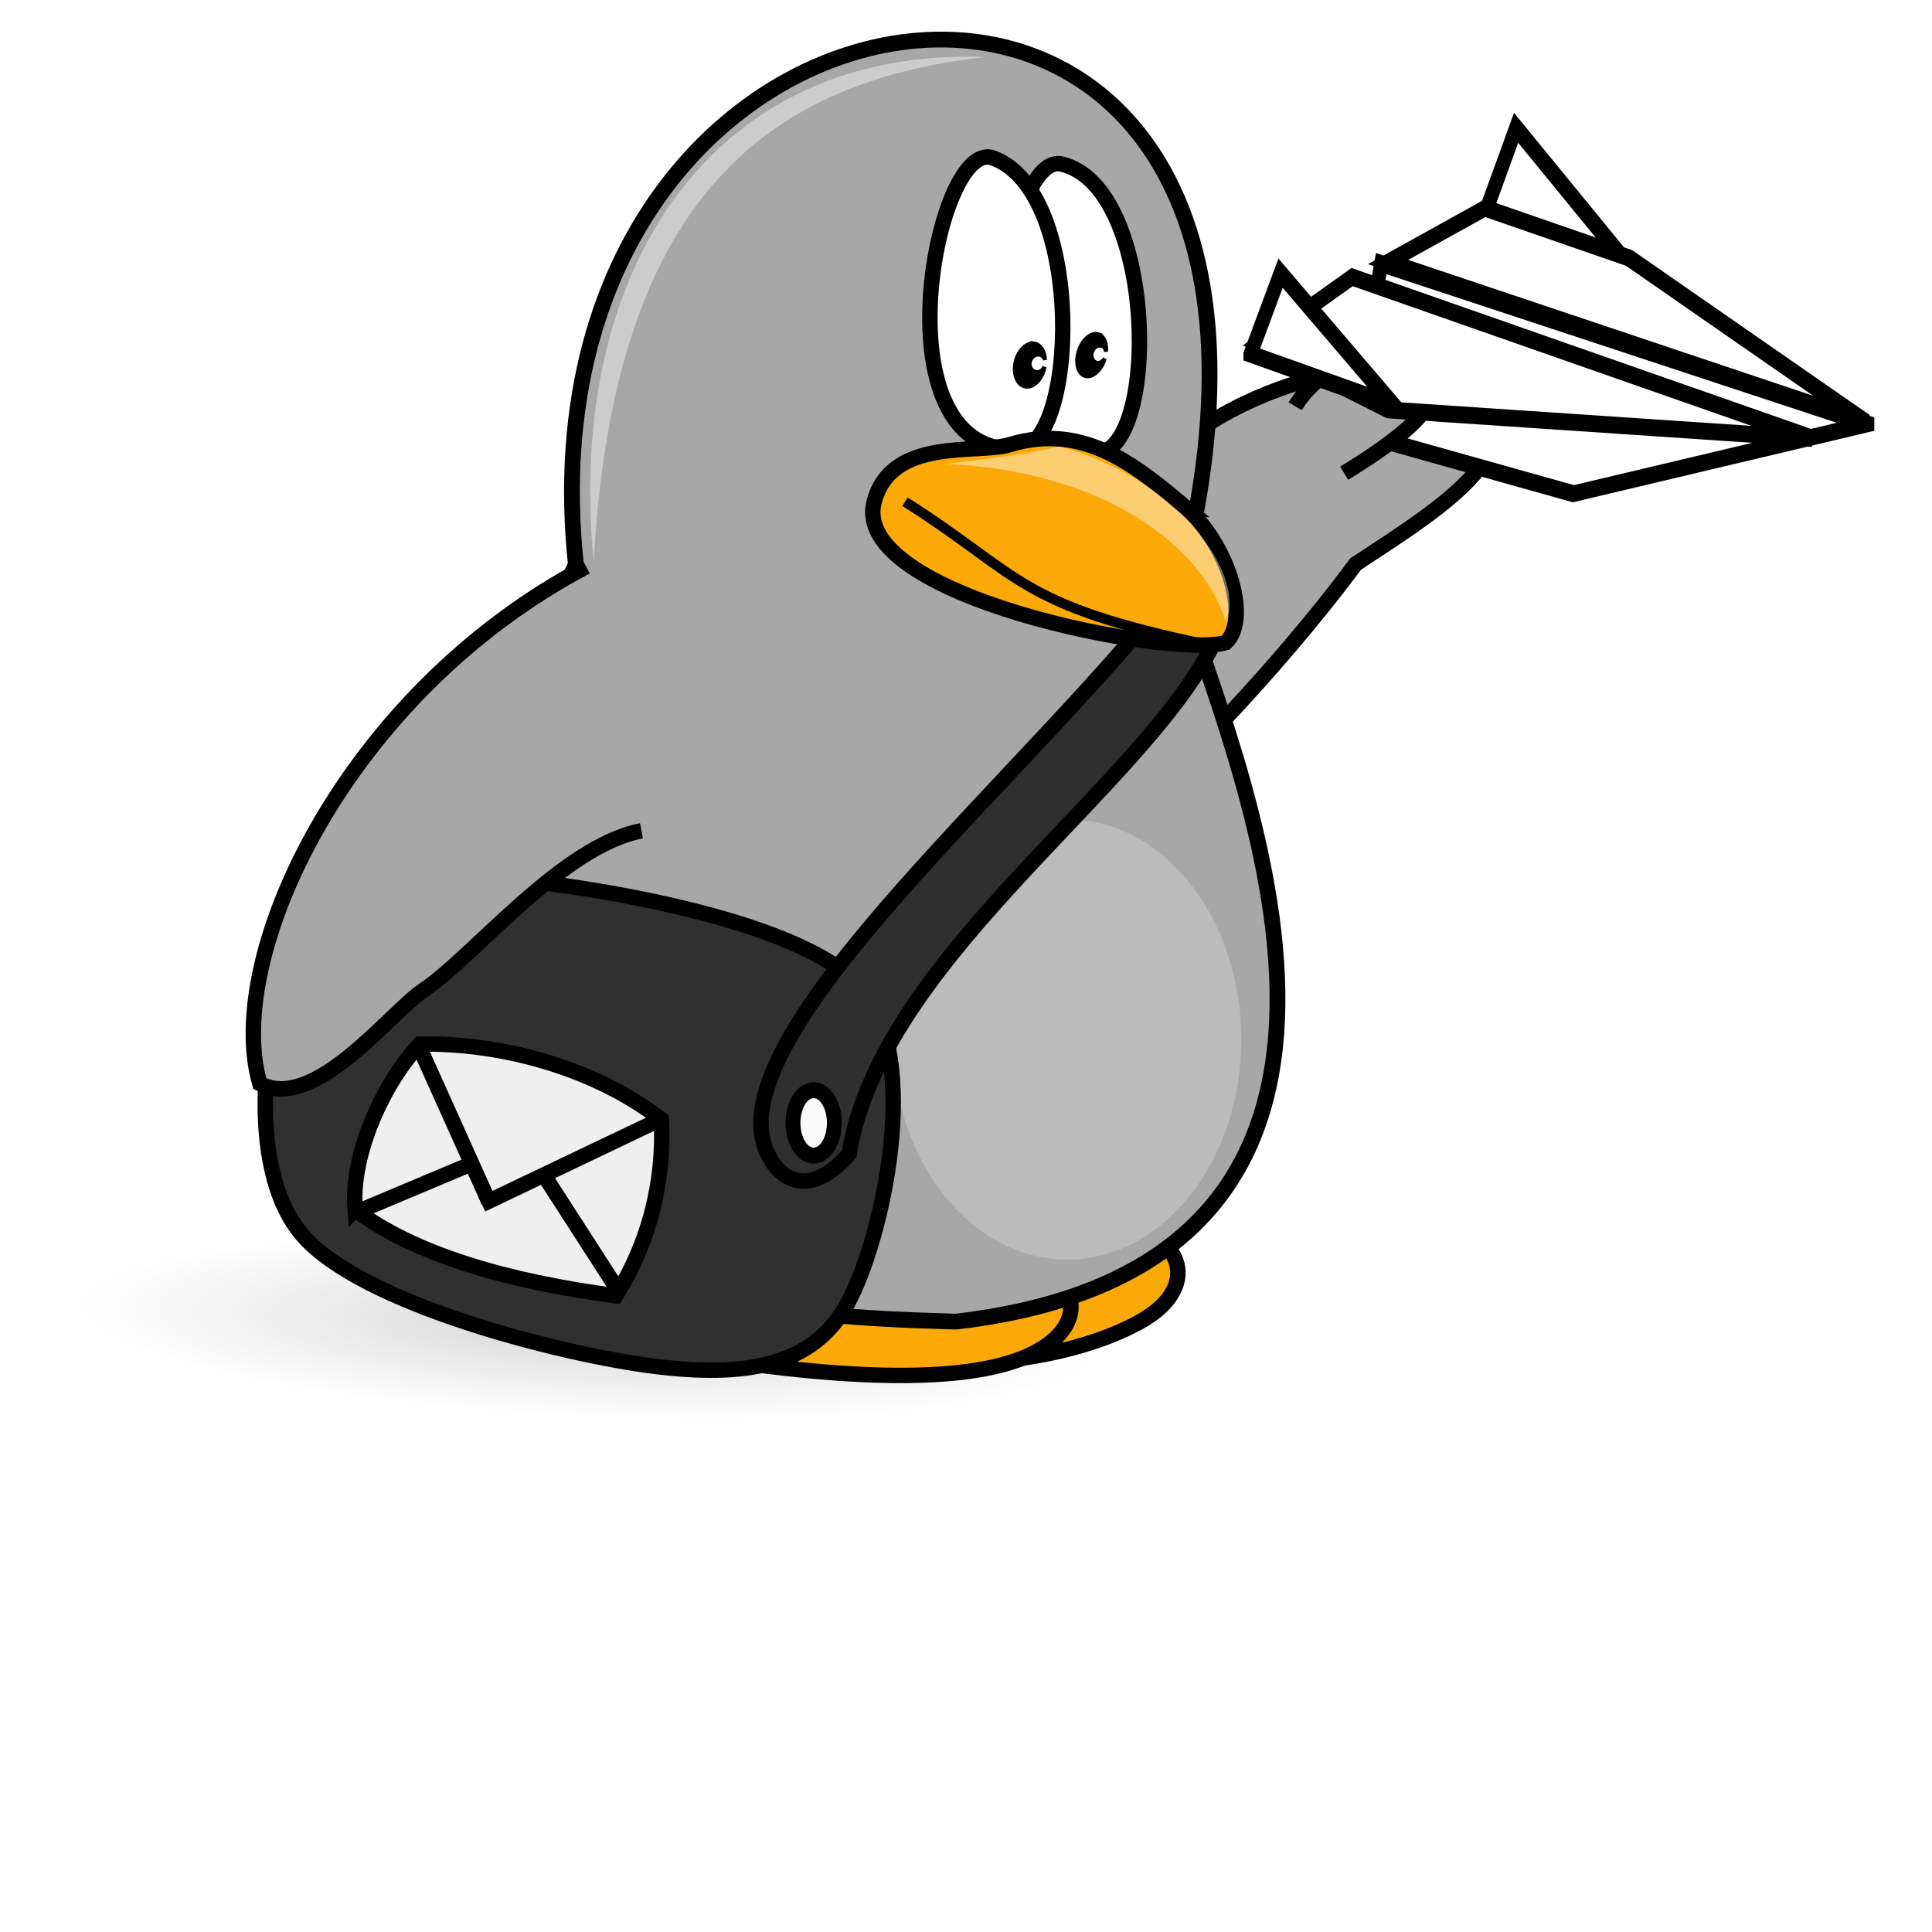 ﻿<svg xmlns:dc="http://purl.org/dc/elements/1.1/" xmlns:cc="http://creativecommons.org/ns#" xmlns:rdf="http://www.w3.org/1999/02/22-rdf-syntax-ns#" xmlns:svg="http://www.w3.org/2000/svg" xmlns="http://www.w3.org/2000/svg" xmlns:xlink="http://www.w3.org/1999/xlink" xmlns:sodipodi="http://sodipodi.sourceforge.net/DTD/sodipodi-0.dtd" xmlns:inkscape="http://www.inkscape.org/namespaces/inkscape" id="svg20270" sodipodi:version="0.32" inkscape:version="0.48.4 r9939" sodipodi:docname="mail.svg" version="1.1" viewBox="0 0 300 300" height="100px" width="100px">
    <defs id="defs3">
        <linearGradient inkscape:collect="always" id="linearGradient3783">
            <stop style="stop-color:#000000;stop-opacity:1;" offset="0" id="stop3785" />
            <stop style="stop-color:#000000;stop-opacity:0;" offset="1" id="stop3787" />
        </linearGradient>
        <radialGradient inkscape:collect="always" xlink:href="#linearGradient3783" id="radialGradient3789" cx="275.938" cy="644.237" fx="275.938" fy="644.237" r="82.812" gradientTransform="matrix(1,0,0,0.128,0,561.58)" gradientUnits="userSpaceOnUse" />
        <filter inkscape:collect="always" id="filter3795" x="-0.036" width="1.072" y="-0.27" height="1.54" color-interpolation-filters="sRGB">
            <feGaussianBlur inkscape:collect="always" stdDeviation="2.472" id="feGaussianBlur3797" />
        </filter>
        <radialGradient inkscape:collect="always" xlink:href="#linearGradient3783" id="radialGradient3831" gradientUnits="userSpaceOnUse" gradientTransform="matrix(1,0,0,0.128,0,561.58)" cx="275.938" cy="644.237" fx="275.938" fy="644.237" r="82.812" />
    </defs>
    <sodipodi:namedview id="base" pagecolor="#ffffff" bordercolor="#666666" borderopacity="1.0" inkscape:pageopacity="0.0" inkscape:pageshadow="2" inkscape:zoom="1" inkscape:cx="351.20719" inkscape:cy="105.42306" inkscape:current-layer="layer1" inkscape:window-width="1680" inkscape:window-height="1007" inkscape:window-x="0" inkscape:window-y="0" showgrid="false" fit-margin-top="0" fit-margin-left="0" fit-margin-right="0" fit-margin-bottom="0" inkscape:window-maximized="1" />
    <g inkscape:label="Layer 1" inkscape:groupmode="layer" id="layer1" transform="translate(-206.752,-438.067)">
        <g id="g3799" transform="matrix(0.957,0,0,0.957,15.226,23.753)">
            <path transform="matrix(0.998,0.046,-0.066,1.354,62.476,-236.366)" d="m 358.75,644.237 c 0,5.868 -37.076,10.625 -82.812,10.625 -45.736,0 -82.812,-4.757 -82.812,-10.625 0,-5.868 37.076,-10.625 82.812,-10.625 45.736,0 82.812,4.757 82.812,10.625 z" sodipodi:ry="10.625" sodipodi:rx="82.8125" sodipodi:cy="644.23718" sodipodi:cx="275.9375" id="path3087" style="opacity:0.4;fill:url(#radialGradient3831);fill-opacity:1;stroke:none;filter:url(#filter3795)" sodipodi:type="arc" />
            <path sodipodi:nodetypes="cccc" id="path9065" d="m 380.022,522.251 c 7.819,-27.802 49.369,-33.604 59.648,-28.804 10.49,12.144 -4.945,21.346 -19.583,31.005 -15.717,21.24 -43.64,49.77 -60.456,58.541" style="fill:#a7a7a7;fill-opacity:1;stroke:#000000;stroke-width:2.5;stroke-linecap:butt;stroke-linejoin:miter;stroke-miterlimit:4;stroke-opacity:1" inkscape:connector-curvature="0" />
            <path sodipodi:nodetypes="csss" id="path1080" d="m 385.392,647.223 c 12.058,-6.88 7.713,-20.983 -33.896,-20.965 -56.01,0.024 -45.359,22.216 -21.898,26.061 28.904,4.736 46.936,-0.042 55.794,-5.095 z" style="fill:#fba809;fill-opacity:1;stroke:#000000;stroke-width:2.5;stroke-linecap:butt;stroke-linejoin:miter;stroke-miterlimit:4;stroke-opacity:1" inkscape:connector-curvature="0" />
            <path sodipodi:nodetypes="csss" id="path2112" d="m 368.598,652.084 c 12.058,-6.88 5.061,-20.983 -36.548,-20.965 -56.01,0.024 -43.592,17.797 -20.13,21.641 28.904,4.736 47.82,4.378 56.678,-0.676 z" style="fill:#fba809;fill-opacity:1;stroke:#000000;stroke-width:2.5;stroke-linecap:butt;stroke-linejoin:miter;stroke-miterlimit:4;stroke-opacity:1" inkscape:connector-curvature="0" />
            <path sodipodi:nodetypes="cccc" id="path1705" d="m 391.544,527.994 c 32.48,-125.208 -109.204,-109.875 -97.973,-3.479 -55.859,120.982 28.598,121.812 61.723,122.854 83.333,-9.792 43.542,-93.958 36.25,-119.375 z" style="fill:#a7a7a7;fill-opacity:1;fill-rule:evenodd;stroke:#000000;stroke-width:2.562;stroke-linecap:butt;stroke-linejoin:miter;stroke-miterlimit:4;stroke-opacity:1" inkscape:connector-curvature="0" />
            <path transform="matrix(1.103,0,0,1,-41.07,0.442)" d="m 401.283,601.14 c 0,19.728 -11.476,35.721 -25.633,35.721 -14.156,0 -25.633,-15.993 -25.633,-35.721 0,-19.728 11.476,-35.721 25.633,-35.721 14.157,0 25.633,15.993 25.633,35.721 z" sodipodi:ry="35.721455" sodipodi:rx="25.632622" sodipodi:cy="601.13965" sodipodi:cx="375.65048" id="path1081" style="fill:#c4c4c4;fill-opacity:0.688;stroke:none" sodipodi:type="arc" />
            <path sodipodi:nodetypes="ccccccc" id="path1732" d="m 249.255,633.401 c 9.723,11.196 42.279,19.372 57.01,21.213 14.731,1.841 25.78,0.074 31.378,-10.165 5.598,-10.238 12.301,-39.701 2.21,-51.265 -10.091,-11.564 -47.435,-17.162 -62.756,-18.12 -15.321,-0.958 -24.528,2.652 -29.168,12.374 -4.64,9.723 -8.397,34.766 1.326,45.962 z" style="fill:#303030;fill-opacity:1;stroke:#000000;stroke-width:2.5;stroke-linecap:butt;stroke-linejoin:miter;stroke-miterlimit:4;stroke-opacity:1" inkscape:connector-curvature="0" />
            <path sodipodi:nodetypes="ccccc" id="path1087" d="m 392.419,525.983 c -23.051,30.903 -77.291,75.016 -67.677,94.275 2.33,4.79 7.328,6.669 13.167,-0.128 5.372,-33.187 51.487,-61.815 60.527,-86.001 0.954,-4.77 0.671,-2.904 -6.017,-8.146 z" style="fill:#2f2f2f;fill-opacity:1;stroke:#000000;stroke-width:2.5;stroke-linecap:butt;stroke-linejoin:miter;stroke-miterlimit:4;stroke-opacity:1" inkscape:connector-curvature="0" />
            <path sodipodi:nodetypes="ccccc" id="path4223" d="m 257.756,629.201 c 9.479,7.23 24.722,11.659 42.292,13.979 5.352,-8.456 7.913,-18.483 7.402,-28.597 -10.679,-8.243 -25.637,-12.476 -39.177,-12.246 -5.8,6.085 -11.283,17.842 -10.518,26.865 z" style="fill:#efefef;fill-opacity:1;stroke:#000000;stroke-width:2.5;stroke-linecap:butt;stroke-linejoin:miter;stroke-miterlimit:4;stroke-opacity:1" inkscape:connector-curvature="0" />
            <path sodipodi:nodetypes="ccsc" id="path8443" d="m 295.237,524.879 c -39.123,20.673 -58.929,63.257 -52.951,83.867 8.844,4.716 21.128,-11.512 26.553,-15.147 8.218,-5.507 22.423,-23.366 35.374,-25.87" style="fill:#a7a7a7;fill-opacity:1;stroke:#000000;stroke-width:2.5;stroke-linecap:butt;stroke-linejoin:miter;stroke-miterlimit:4;stroke-opacity:1" inkscape:connector-curvature="0" />
            <path sodipodi:nodetypes="ccc" id="path4057" d="m 372.337,459.539 c 15.499,3.563 15.989,46.367 5.788,46.937 -22.627,3.135 -15.133,-49.003 -5.788,-46.937 z" style="fill:#ffffff;fill-opacity:1;fill-rule:evenodd;stroke:#000000;stroke-width:2.5;stroke-linecap:butt;stroke-linejoin:miter;stroke-miterlimit:4;stroke-opacity:1" inkscape:connector-curvature="0" />
            <path sodipodi:nodetypes="ccc" id="path4059" d="m 361.183,458.542 c 15.233,5.389 13.858,47.947 3.705,47.295 -22.602,0.41 -12.893,-50.463 -3.705,-47.295 z" style="fill:#ffffff;fill-opacity:1;fill-rule:evenodd;stroke:#000000;stroke-width:2.5;stroke-linecap:butt;stroke-linejoin:miter;stroke-miterlimit:4;stroke-opacity:1" inkscape:connector-curvature="0" />
            <path sodipodi:nodetypes="ccscc" id="path4061" d="m 392.917,515.587 c 6.997,6.629 9.935,18.075 6.105,21.611 -8.853,2.566 -61.061,-7.413 -57.054,-22.831 2.767,-10.647 16.888,-7.677 22.034,-9.304 12.319,-3.699 20.887,3.821 28.916,10.524 z" style="fill:#fba809;fill-opacity:1;fill-rule:evenodd;stroke:#000000;stroke-width:2.5;stroke-linecap:butt;stroke-linejoin:miter;stroke-miterlimit:4;stroke-opacity:1" inkscape:connector-curvature="0" />
            <path id="path5306" d="m 367.992,488.682 c 0.999,0.181 1.637,1.267 1.695,2.637 -0.154,-0.413 -0.417,-0.757 -0.862,-0.838 -0.715,-0.129 -1.429,0.395 -1.594,1.171 -0.165,0.775 0.28,1.509 0.995,1.639 0.583,0.105 1.093,-0.283 1.378,-0.829 -0.008,0.043 -10e-4,0.082 -0.011,0.125 -0.41,1.922 -1.792,3.291 -3.086,3.058 -1.293,-0.234 -2.01,-1.983 -1.6,-3.904 0.41,-1.922 1.792,-3.291 3.086,-3.058 z" style="fill:#000000;fill-opacity:1;fill-rule:nonzero;stroke:#000000;stroke-width:0.48pt;stroke-linecap:butt;stroke-linejoin:miter;stroke-opacity:1" inkscape:connector-curvature="0" />
            <path id="path5308" d="m 378.367,487.173 c 0.891,0.29 1.342,1.44 1.229,2.806 -0.091,-0.428 -0.289,-0.798 -0.686,-0.927 -0.637,-0.208 -1.353,0.233 -1.598,0.985 -0.245,0.751 0.073,1.53 0.711,1.737 0.52,0.17 1.033,-0.159 1.359,-0.67 -0.013,0.042 -0.011,0.081 -0.025,0.123 -0.607,1.862 -2.036,3.068 -3.189,2.692 -1.153,-0.376 -1.597,-2.192 -0.99,-4.054 0.607,-1.862 2.036,-3.068 3.189,-2.692 z" style="fill:#000000;fill-opacity:1;fill-rule:nonzero;stroke:#000000;stroke-width:0.48pt;stroke-linecap:butt;stroke-linejoin:miter;stroke-opacity:1" inkscape:connector-curvature="0" />
            <path sodipodi:nodetypes="ccc" id="path10929" d="m 346.972,514.337 c 19.032,12.062 18.107,16.799 49.371,23.258 0,-0.147 0,-0.295 0,-0.442" style="fill:none;stroke:#000000;stroke-width:1.625;stroke-linecap:butt;stroke-linejoin:miter;stroke-miterlimit:4;stroke-opacity:1" inkscape:connector-curvature="0" />
            <path sodipodi:nodetypes="cccc" id="path12175" d="m 372.018,505.384 c 18.644,4.89 30.532,20.633 26.976,28.454 -2.873,-10.312 -17.236,-24.38 -45.52,-25.633 10.312,-1.252 12.158,-1.437 18.544,-2.821 z" style="fill:#ffffff;fill-opacity:0.425;stroke:none" inkscape:connector-curvature="0" />
            <path transform="matrix(0.854,0.15,-0.18,1.023,139.559,-159.112)" sodipodi:nodetypes="ccccc" id="path2326" d="m 545.007,566.069 -51.903,18.668 -42.916,-3.592 0.04,-26.618 94.779,11.542 z" style="fill:#ffffff;fill-opacity:1;stroke:#000000;stroke-width:2.634;stroke-linecap:butt;stroke-linejoin:miter;stroke-miterlimit:4;stroke-opacity:1" inkscape:connector-curvature="0" />
            <path sodipodi:nodetypes="czz" id="path2390" d="m 410.281,498.849 c 4.479,-7.5 15.763,-10.941 20.969,-6.174 5.421,4.964 -4.893,12.036 -13.018,17.036" style="fill:#a7a7a7;fill-opacity:1;stroke:#000000;stroke-width:2.5;stroke-linecap:butt;stroke-linejoin:miter;stroke-miterlimit:4;stroke-opacity:1" inkscape:connector-curvature="0" />
            <path transform="matrix(0.854,0.15,-0.18,1.023,139.559,-159.112)" id="path2325" d="m 430.191,570.204 15.109,-12.816 90.152,12.374 -79.072,7.071 -26.189,-6.629 z" style="fill:#ffffff;fill-opacity:1;stroke:#000000;stroke-width:2.634;stroke-linecap:butt;stroke-linejoin:miter;stroke-miterlimit:4;stroke-opacity:1" inkscape:connector-curvature="0" />
            <path transform="matrix(0.854,0.15,-0.18,1.023,139.559,-159.112)" id="path1703" d="m 429.079,571.972 2.91,-13.258 25.024,17.236 -27.934,-3.977 z" style="fill:#ffffff;fill-opacity:1;stroke:#000000;stroke-width:2.634;stroke-linecap:butt;stroke-linejoin:miter;stroke-miterlimit:4;stroke-opacity:1" inkscape:connector-curvature="0" />
            <path transform="matrix(0.854,0.15,-0.18,1.023,139.559,-159.112)" id="path2328" d="m 467.9,543.245 2.786,-13.258 23.962,17.236 -26.748,-3.977 z" style="fill:#ffffff;fill-opacity:1;stroke:#000000;stroke-width:2.634;stroke-linecap:butt;stroke-linejoin:miter;stroke-miterlimit:4;stroke-opacity:1" inkscape:connector-curvature="0" />
            <path transform="matrix(0.854,0.15,-0.18,1.023,139.559,-159.112)" sodipodi:nodetypes="ccccc" id="path2327" d="m 467.593,543.182 -16.149,10.913 93.25,11.752 -48.969,-18.887 -28.131,-3.777 z" style="fill:#ffffff;fill-opacity:1;stroke:#000000;stroke-width:2.634;stroke-linecap:butt;stroke-linejoin:miter;stroke-miterlimit:4;stroke-opacity:1" inkscape:connector-curvature="0" />
            <path sodipodi:nodetypes="ccc" id="path2393" d="m 360.086,442.187 c -36.599,4.006 -60.508,24.168 -63.622,81.929 -4.64,-47.435 19.229,-83.639 63.622,-81.929 z" style="fill:#ffffff;fill-opacity:0.425;stroke:none" inkscape:connector-curvature="0" />
            <path id="path1488" d="m 280,580.487 0,0 z" style="fill:#3b3b3b;fill-opacity:1;stroke:none" inkscape:connector-curvature="0" />
            <path transform="matrix(0.935,0,0,1,21.415,-1.299)" d="m 335.938,616.425 c 0,2.934 -1.609,5.312 -3.594,5.312 -1.985,0 -3.594,-2.378 -3.594,-5.312 0,-2.934 1.609,-5.312 3.594,-5.312 1.985,0 3.594,2.378 3.594,5.312 z" sodipodi:ry="5.3125" sodipodi:rx="3.59375" sodipodi:cy="616.42468" sodipodi:cx="332.34375" id="path3601" style="fill:#fafafa;fill-opacity:1;stroke:#000000;stroke-width:2.585;stroke-linecap:butt;stroke-linejoin:miter;stroke-miterlimit:4;stroke-opacity:1" sodipodi:type="arc" />
            <path sodipodi:nodetypes="cc" id="path4228" d="m 268.015,602.466 11.437,25.443" style="fill:#fafafa;fill-opacity:1;stroke:#000000;stroke-width:2.5;stroke-linecap:butt;stroke-linejoin:miter;stroke-miterlimit:4;stroke-opacity:1" inkscape:connector-curvature="0" />
            <path sodipodi:nodetypes="cc" id="path4229" d="m 278.332,628.362 28.818,-13.743" style="fill:#fafafa;fill-opacity:1;stroke:#000000;stroke-width:2.5;stroke-linecap:butt;stroke-linejoin:miter;stroke-miterlimit:4;stroke-opacity:1" inkscape:connector-curvature="0" />
            <path sodipodi:nodetypes="cc" id="path4230" d="m 288.146,623.237 12.261,19.019" style="fill:#fafafa;fill-opacity:1;stroke:#000000;stroke-width:2.5;stroke-linecap:butt;stroke-linejoin:miter;stroke-miterlimit:4;stroke-opacity:1" inkscape:connector-curvature="0" />
            <path sodipodi:nodetypes="cc" id="path4231" d="m 276.946,621.63 -19.024,8.004" style="fill:#fafafa;fill-opacity:1;stroke:#000000;stroke-width:2.5;stroke-linecap:butt;stroke-linejoin:miter;stroke-miterlimit:4;stroke-opacity:1" inkscape:connector-curvature="0" />
        </g>
    </g>
</svg>